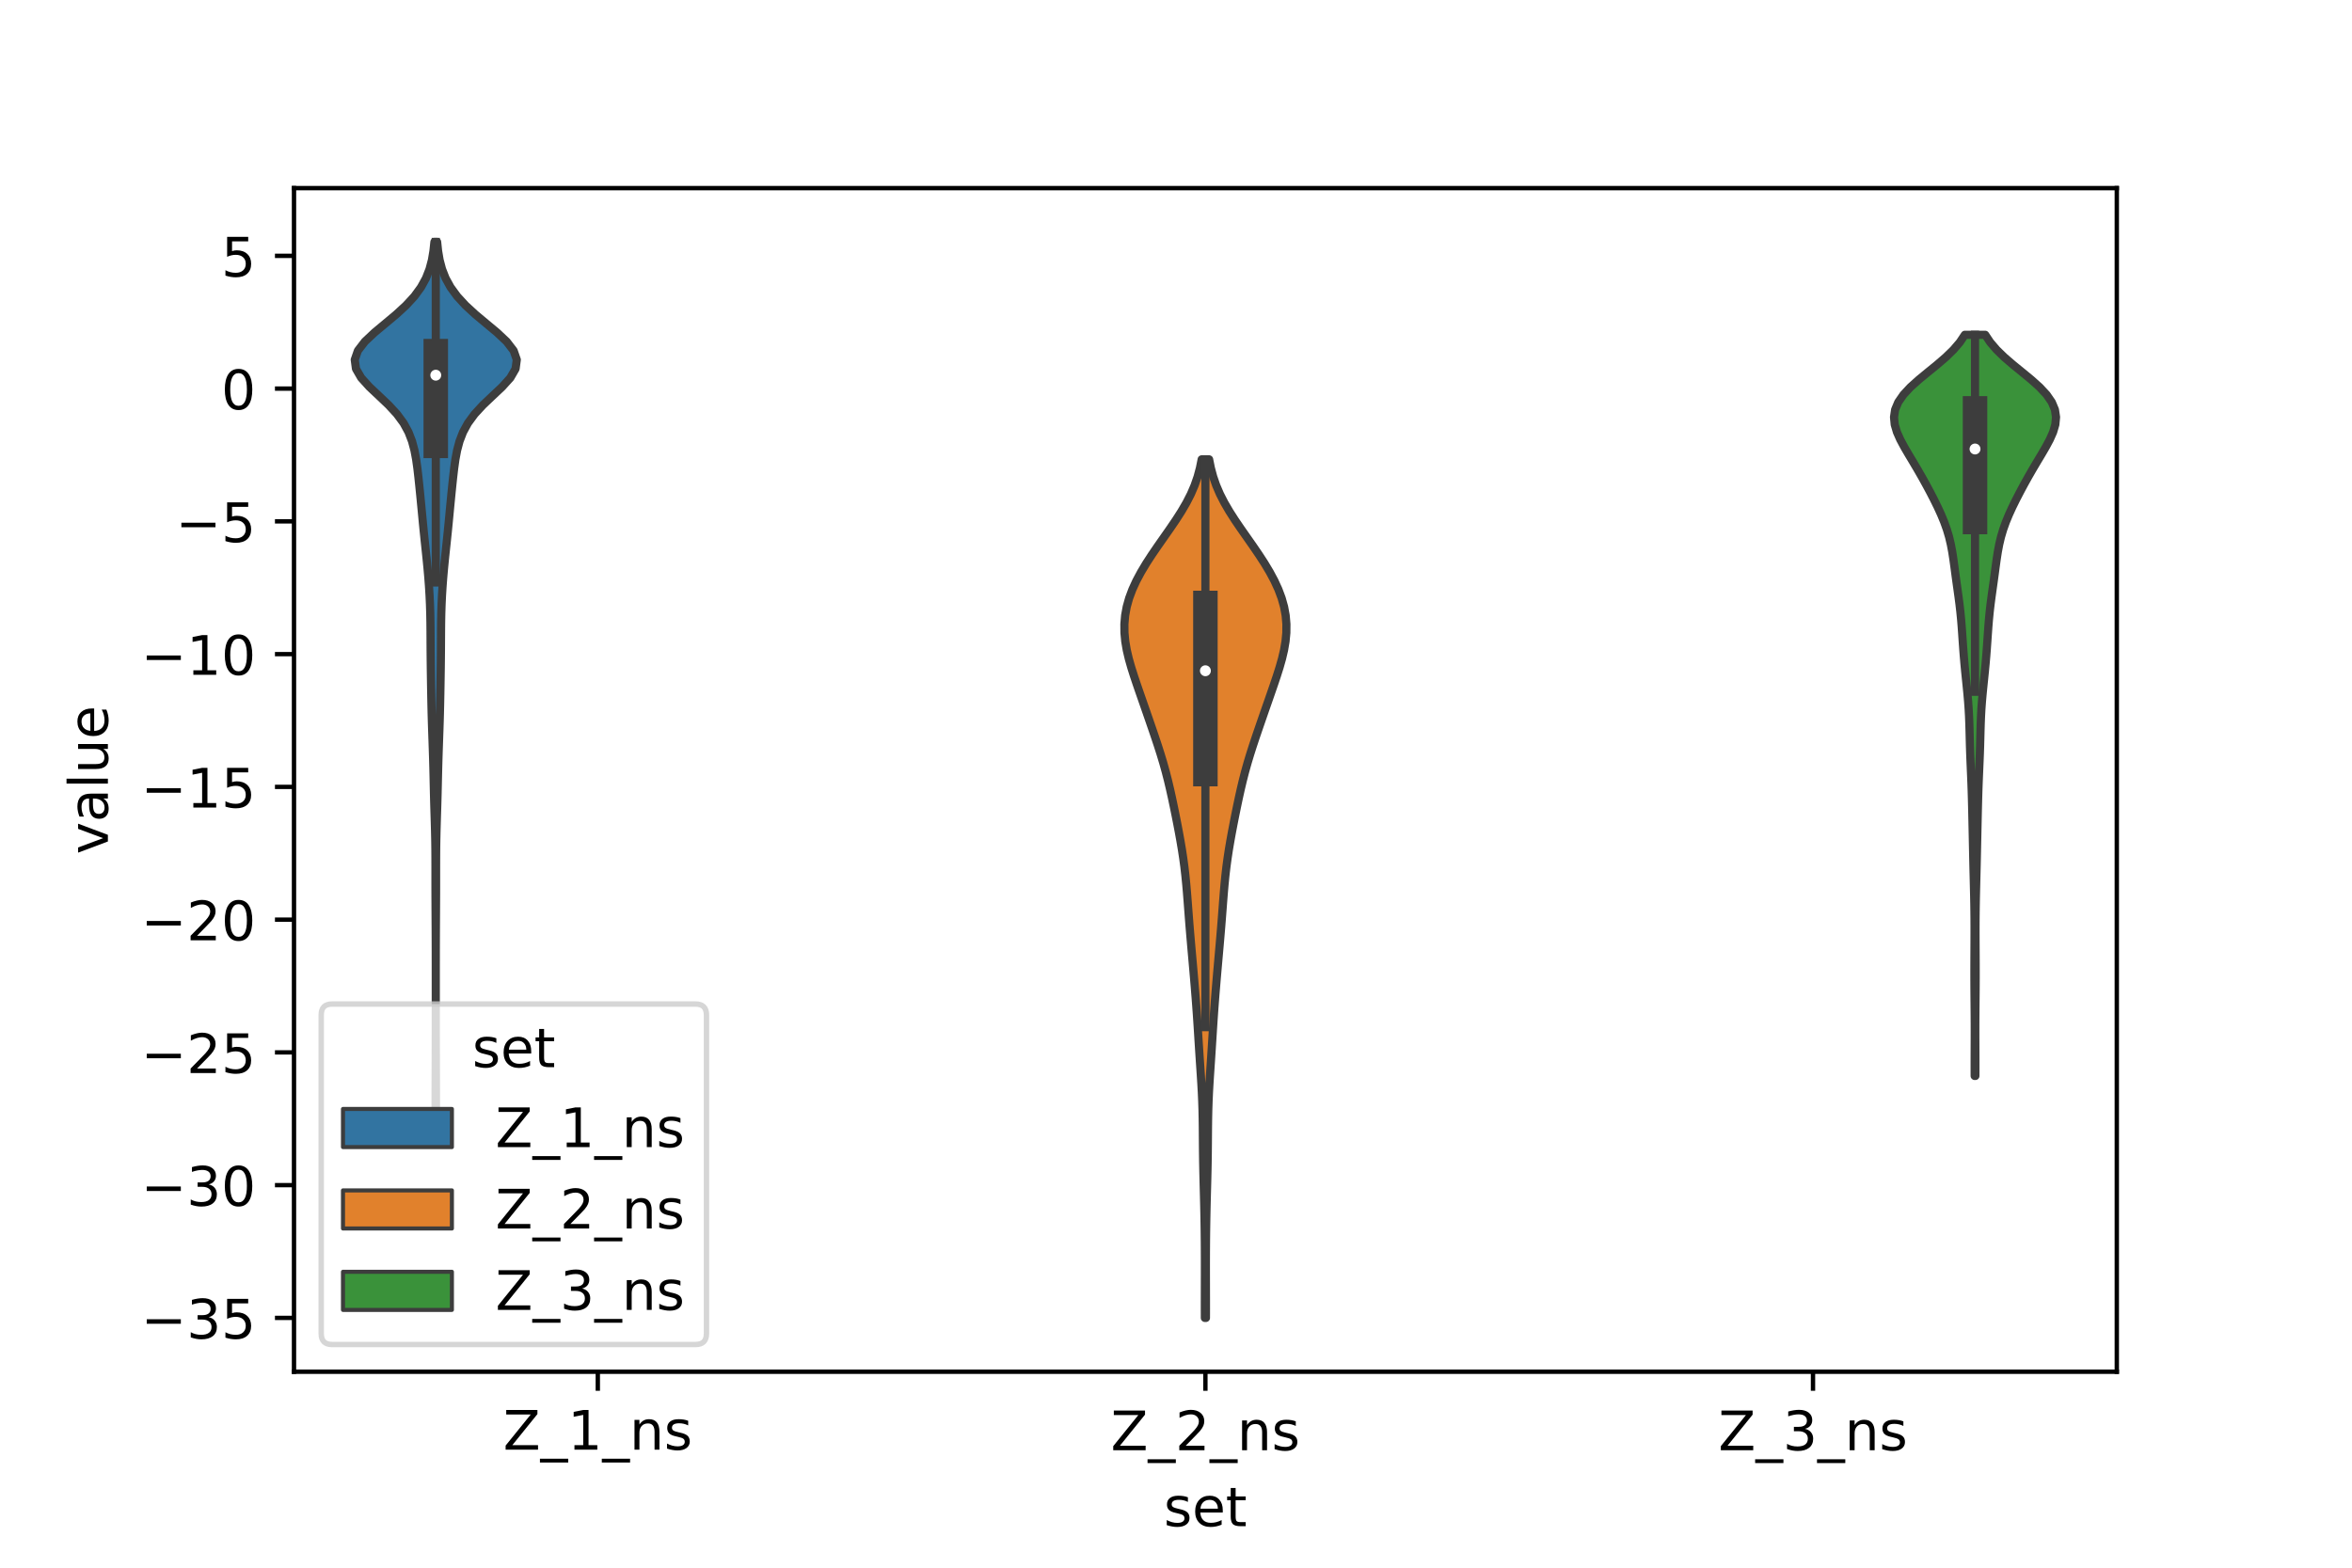 <?xml version="1.0" encoding="utf-8" standalone="no"?>
<!DOCTYPE svg PUBLIC "-//W3C//DTD SVG 1.1//EN"
  "http://www.w3.org/Graphics/SVG/1.1/DTD/svg11.dtd">
<!-- Created with matplotlib (https://matplotlib.org/) -->
<svg height="288pt" version="1.1" viewBox="0 0 432 288" width="432pt" xmlns="http://www.w3.org/2000/svg" xmlns:xlink="http://www.w3.org/1999/xlink">
 <defs>
  <style type="text/css">*{stroke-linecap:butt;stroke-linejoin:round;}</style>
 </defs>
 <g id="figure_1">
  <g id="patch_1">
   <path d="M 0 288 
L 432 288 
L 432 0 
L 0 0 
z
" style="fill:#ffffff;"/>
  </g>
  <g id="axes_1">
   <g id="patch_2">
    <path d="M 54 252 
L 388.8 252 
L 388.8 34.56 
L 54 34.56 
z
" style="fill:#ffffff;"/>
   </g>
   <g id="PolyCollection_1">
    <defs>
     <path d="M 80.076 -78.771 
L 80.004 -78.771 
L 80.001 -80.436 
L 79.999 -82.1 
L 79.999 -83.765 
L 80 -85.429 
L 80.003 -87.094 
L 80.007 -88.758 
L 80.013 -90.423 
L 80.02 -92.087 
L 80.026 -93.752 
L 80.032 -95.416 
L 80.035 -97.081 
L 80.038 -98.745 
L 80.039 -100.41 
L 80.04 -102.074 
L 80.04 -103.739 
L 80.04 -105.403 
L 80.04 -107.067 
L 80.04 -108.732 
L 80.039 -110.396 
L 80.037 -112.061 
L 80.035 -113.725 
L 80.03 -115.39 
L 80.023 -117.054 
L 80.014 -118.719 
L 80.004 -120.383 
L 79.995 -122.048 
L 79.987 -123.712 
L 79.983 -125.377 
L 79.983 -127.041 
L 79.983 -128.706 
L 79.979 -130.37 
L 79.968 -132.035 
L 79.944 -133.699 
L 79.907 -135.364 
L 79.86 -137.028 
L 79.808 -138.693 
L 79.757 -140.357 
L 79.713 -142.022 
L 79.674 -143.686 
L 79.637 -145.351 
L 79.597 -147.015 
L 79.551 -148.68 
L 79.497 -150.344 
L 79.44 -152.009 
L 79.382 -153.673 
L 79.328 -155.338 
L 79.281 -157.002 
L 79.242 -158.667 
L 79.209 -160.331 
L 79.179 -161.996 
L 79.152 -163.66 
L 79.127 -165.325 
L 79.107 -166.989 
L 79.092 -168.654 
L 79.083 -170.318 
L 79.074 -171.983 
L 79.059 -173.647 
L 79.028 -175.312 
L 78.975 -176.976 
L 78.897 -178.641 
L 78.794 -180.305 
L 78.669 -181.97 
L 78.523 -183.634 
L 78.36 -185.299 
L 78.186 -186.963 
L 78.01 -188.628 
L 77.838 -190.292 
L 77.674 -191.957 
L 77.516 -193.621 
L 77.358 -195.286 
L 77.197 -196.95 
L 77.03 -198.615 
L 76.856 -200.279 
L 76.665 -201.944 
L 76.433 -203.608 
L 76.122 -205.273 
L 75.679 -206.937 
L 75.038 -208.602 
L 74.131 -210.266 
L 72.907 -211.931 
L 71.371 -213.595 
L 69.618 -215.26 
L 67.85 -216.924 
L 66.344 -218.589 
L 65.381 -220.253 
L 65.16 -221.918 
L 65.739 -223.582 
L 67.018 -225.247 
L 68.786 -226.911 
L 70.783 -228.576 
L 72.773 -230.24 
L 74.582 -231.905 
L 76.112 -233.569 
L 77.328 -235.234 
L 78.242 -236.898 
L 78.893 -238.563 
L 79.333 -240.227 
L 79.615 -241.892 
L 79.79 -243.556 
L 80.29 -243.556 
L 80.29 -243.556 
L 80.465 -241.892 
L 80.747 -240.227 
L 81.187 -238.563 
L 81.838 -236.898 
L 82.752 -235.234 
L 83.968 -233.569 
L 85.498 -231.905 
L 87.307 -230.24 
L 89.297 -228.576 
L 91.294 -226.911 
L 93.062 -225.247 
L 94.341 -223.582 
L 94.92 -221.918 
L 94.699 -220.253 
L 93.736 -218.589 
L 92.23 -216.924 
L 90.462 -215.26 
L 88.709 -213.595 
L 87.173 -211.931 
L 85.949 -210.266 
L 85.042 -208.602 
L 84.401 -206.937 
L 83.958 -205.273 
L 83.647 -203.608 
L 83.415 -201.944 
L 83.224 -200.279 
L 83.05 -198.615 
L 82.883 -196.95 
L 82.722 -195.286 
L 82.564 -193.621 
L 82.406 -191.957 
L 82.242 -190.292 
L 82.07 -188.628 
L 81.894 -186.963 
L 81.72 -185.299 
L 81.557 -183.634 
L 81.411 -181.97 
L 81.286 -180.305 
L 81.183 -178.641 
L 81.105 -176.976 
L 81.052 -175.312 
L 81.021 -173.647 
L 81.006 -171.983 
L 80.997 -170.318 
L 80.988 -168.654 
L 80.973 -166.989 
L 80.953 -165.325 
L 80.928 -163.66 
L 80.901 -161.996 
L 80.871 -160.331 
L 80.838 -158.667 
L 80.799 -157.002 
L 80.752 -155.338 
L 80.698 -153.673 
L 80.64 -152.009 
L 80.583 -150.344 
L 80.529 -148.68 
L 80.483 -147.015 
L 80.443 -145.351 
L 80.406 -143.686 
L 80.367 -142.022 
L 80.323 -140.357 
L 80.272 -138.693 
L 80.22 -137.028 
L 80.173 -135.364 
L 80.136 -133.699 
L 80.112 -132.035 
L 80.101 -130.37 
L 80.097 -128.706 
L 80.097 -127.041 
L 80.097 -125.377 
L 80.093 -123.712 
L 80.085 -122.048 
L 80.076 -120.383 
L 80.066 -118.719 
L 80.057 -117.054 
L 80.05 -115.39 
L 80.045 -113.725 
L 80.043 -112.061 
L 80.041 -110.396 
L 80.04 -108.732 
L 80.04 -107.067 
L 80.04 -105.403 
L 80.04 -103.739 
L 80.04 -102.074 
L 80.041 -100.41 
L 80.042 -98.745 
L 80.045 -97.081 
L 80.048 -95.416 
L 80.054 -93.752 
L 80.06 -92.087 
L 80.067 -90.423 
L 80.073 -88.758 
L 80.077 -87.094 
L 80.08 -85.429 
L 80.081 -83.765 
L 80.081 -82.1 
L 80.079 -80.436 
L 80.076 -78.771 
z
" id="m7fe24daf0f" style="stroke:#3d3d3d;stroke-width:1.5;"/>
    </defs>
    <g clip-path="url(#p89a2f32781)">
     <use style="fill:#3274a1;stroke:#3d3d3d;stroke-width:1.5;" x="0" xlink:href="#m7fe24daf0f" y="288"/>
    </g>
   </g>
   <g id="PolyCollection_2">
    <defs>
     <path d="M 221.498 -45.884 
L 221.302 -45.884 
L 221.298 -47.477 
L 221.299 -49.07 
L 221.302 -50.663 
L 221.306 -52.257 
L 221.309 -53.85 
L 221.31 -55.443 
L 221.308 -57.036 
L 221.301 -58.629 
L 221.289 -60.223 
L 221.271 -61.816 
L 221.247 -63.409 
L 221.217 -65.002 
L 221.182 -66.595 
L 221.142 -68.189 
L 221.099 -69.782 
L 221.058 -71.375 
L 221.02 -72.968 
L 220.989 -74.562 
L 220.966 -76.155 
L 220.95 -77.748 
L 220.938 -79.341 
L 220.926 -80.934 
L 220.905 -82.528 
L 220.871 -84.121 
L 220.818 -85.714 
L 220.747 -87.307 
L 220.658 -88.9 
L 220.558 -90.494 
L 220.452 -92.087 
L 220.346 -93.68 
L 220.243 -95.273 
L 220.142 -96.867 
L 220.043 -98.46 
L 219.941 -100.053 
L 219.834 -101.646 
L 219.72 -103.239 
L 219.599 -104.833 
L 219.471 -106.426 
L 219.339 -108.019 
L 219.203 -109.612 
L 219.064 -111.206 
L 218.923 -112.799 
L 218.783 -114.392 
L 218.646 -115.985 
L 218.513 -117.578 
L 218.387 -119.172 
L 218.266 -120.765 
L 218.146 -122.358 
L 218.021 -123.951 
L 217.884 -125.544 
L 217.726 -127.138 
L 217.543 -128.731 
L 217.33 -130.324 
L 217.088 -131.917 
L 216.819 -133.511 
L 216.53 -135.104 
L 216.226 -136.697 
L 215.911 -138.29 
L 215.585 -139.883 
L 215.248 -141.477 
L 214.893 -143.07 
L 214.514 -144.663 
L 214.103 -146.256 
L 213.657 -147.85 
L 213.177 -149.443 
L 212.668 -151.036 
L 212.137 -152.629 
L 211.593 -154.222 
L 211.043 -155.816 
L 210.49 -157.409 
L 209.934 -159.002 
L 209.379 -160.595 
L 208.828 -162.188 
L 208.292 -163.782 
L 207.786 -165.375 
L 207.334 -166.968 
L 206.958 -168.561 
L 206.684 -170.155 
L 206.533 -171.748 
L 206.52 -173.341 
L 206.657 -174.934 
L 206.949 -176.527 
L 207.396 -178.121 
L 207.991 -179.714 
L 208.723 -181.307 
L 209.576 -182.9 
L 210.53 -184.494 
L 211.564 -186.087 
L 212.652 -187.68 
L 213.769 -189.273 
L 214.884 -190.866 
L 215.969 -192.46 
L 216.99 -194.053 
L 217.919 -195.646 
L 218.733 -197.239 
L 219.417 -198.832 
L 219.97 -200.426 
L 220.397 -202.019 
L 220.716 -203.612 
L 222.084 -203.612 
L 222.084 -203.612 
L 222.403 -202.019 
L 222.83 -200.426 
L 223.383 -198.832 
L 224.067 -197.239 
L 224.881 -195.646 
L 225.81 -194.053 
L 226.831 -192.46 
L 227.916 -190.866 
L 229.031 -189.273 
L 230.148 -187.68 
L 231.236 -186.087 
L 232.27 -184.494 
L 233.224 -182.9 
L 234.077 -181.307 
L 234.809 -179.714 
L 235.404 -178.121 
L 235.851 -176.527 
L 236.143 -174.934 
L 236.28 -173.341 
L 236.267 -171.748 
L 236.116 -170.155 
L 235.842 -168.561 
L 235.466 -166.968 
L 235.014 -165.375 
L 234.508 -163.782 
L 233.972 -162.188 
L 233.421 -160.595 
L 232.866 -159.002 
L 232.31 -157.409 
L 231.757 -155.816 
L 231.207 -154.222 
L 230.663 -152.629 
L 230.132 -151.036 
L 229.623 -149.443 
L 229.143 -147.85 
L 228.697 -146.256 
L 228.286 -144.663 
L 227.907 -143.07 
L 227.552 -141.477 
L 227.215 -139.883 
L 226.889 -138.29 
L 226.574 -136.697 
L 226.27 -135.104 
L 225.981 -133.511 
L 225.712 -131.917 
L 225.47 -130.324 
L 225.257 -128.731 
L 225.074 -127.138 
L 224.916 -125.544 
L 224.779 -123.951 
L 224.654 -122.358 
L 224.534 -120.765 
L 224.413 -119.172 
L 224.287 -117.578 
L 224.154 -115.985 
L 224.017 -114.392 
L 223.877 -112.799 
L 223.736 -111.206 
L 223.597 -109.612 
L 223.461 -108.019 
L 223.329 -106.426 
L 223.201 -104.833 
L 223.08 -103.239 
L 222.966 -101.646 
L 222.859 -100.053 
L 222.757 -98.46 
L 222.658 -96.867 
L 222.557 -95.273 
L 222.454 -93.68 
L 222.348 -92.087 
L 222.242 -90.494 
L 222.142 -88.9 
L 222.053 -87.307 
L 221.982 -85.714 
L 221.929 -84.121 
L 221.895 -82.528 
L 221.874 -80.934 
L 221.862 -79.341 
L 221.85 -77.748 
L 221.834 -76.155 
L 221.811 -74.562 
L 221.78 -72.968 
L 221.742 -71.375 
L 221.701 -69.782 
L 221.658 -68.189 
L 221.618 -66.595 
L 221.583 -65.002 
L 221.553 -63.409 
L 221.529 -61.816 
L 221.511 -60.223 
L 221.499 -58.629 
L 221.492 -57.036 
L 221.49 -55.443 
L 221.491 -53.85 
L 221.494 -52.257 
L 221.498 -50.663 
L 221.501 -49.07 
L 221.502 -47.477 
L 221.498 -45.884 
z
" id="m1462ea7219" style="stroke:#3d3d3d;stroke-width:1.5;"/>
    </defs>
    <g clip-path="url(#p89a2f32781)">
     <use style="fill:#e1812c;stroke:#3d3d3d;stroke-width:1.5;" x="0" xlink:href="#m1462ea7219" y="288"/>
    </g>
   </g>
   <g id="PolyCollection_3">
    <defs>
     <path d="M 362.827 -90.34 
L 362.693 -90.34 
L 362.69 -91.715 
L 362.69 -93.09 
L 362.694 -94.466 
L 362.699 -95.841 
L 362.705 -97.216 
L 362.707 -98.592 
L 362.705 -99.967 
L 362.698 -101.342 
L 362.687 -102.718 
L 362.674 -104.093 
L 362.661 -105.468 
L 362.651 -106.844 
L 362.645 -108.219 
L 362.644 -109.594 
L 362.647 -110.97 
L 362.653 -112.345 
L 362.66 -113.72 
L 362.667 -115.096 
L 362.671 -116.471 
L 362.671 -117.846 
L 362.664 -119.222 
L 362.65 -120.597 
L 362.629 -121.972 
L 362.602 -123.348 
L 362.569 -124.723 
L 362.535 -126.098 
L 362.5 -127.474 
L 362.466 -128.849 
L 362.435 -130.224 
L 362.406 -131.6 
L 362.377 -132.975 
L 362.348 -134.35 
L 362.319 -135.726 
L 362.289 -137.101 
L 362.259 -138.476 
L 362.227 -139.851 
L 362.192 -141.227 
L 362.152 -142.602 
L 362.104 -143.977 
L 362.049 -145.353 
L 361.99 -146.728 
L 361.931 -148.103 
L 361.877 -149.479 
L 361.831 -150.854 
L 361.794 -152.229 
L 361.759 -153.605 
L 361.719 -154.98 
L 361.665 -156.355 
L 361.591 -157.731 
L 361.492 -159.106 
L 361.373 -160.481 
L 361.238 -161.857 
L 361.097 -163.232 
L 360.957 -164.607 
L 360.826 -165.983 
L 360.707 -167.358 
L 360.601 -168.733 
L 360.504 -170.109 
L 360.41 -171.484 
L 360.312 -172.859 
L 360.2 -174.235 
L 360.066 -175.61 
L 359.908 -176.985 
L 359.729 -178.361 
L 359.538 -179.736 
L 359.345 -181.111 
L 359.158 -182.487 
L 358.976 -183.862 
L 358.788 -185.237 
L 358.576 -186.613 
L 358.317 -187.988 
L 357.991 -189.363 
L 357.582 -190.739 
L 357.09 -192.114 
L 356.521 -193.489 
L 355.89 -194.865 
L 355.212 -196.24 
L 354.501 -197.615 
L 353.763 -198.991 
L 353 -200.366 
L 352.209 -201.741 
L 351.396 -203.117 
L 350.572 -204.492 
L 349.767 -205.867 
L 349.029 -207.243 
L 348.419 -208.618 
L 348.012 -209.993 
L 347.88 -211.369 
L 348.085 -212.744 
L 348.663 -214.119 
L 349.613 -215.495 
L 350.893 -216.87 
L 352.423 -218.245 
L 354.093 -219.621 
L 355.783 -220.996 
L 357.38 -222.371 
L 358.794 -223.747 
L 359.971 -225.122 
L 360.891 -226.497 
L 364.629 -226.497 
L 364.629 -226.497 
L 365.549 -225.122 
L 366.726 -223.747 
L 368.14 -222.371 
L 369.737 -220.996 
L 371.427 -219.621 
L 373.097 -218.245 
L 374.627 -216.87 
L 375.907 -215.495 
L 376.857 -214.119 
L 377.435 -212.744 
L 377.64 -211.369 
L 377.508 -209.993 
L 377.101 -208.618 
L 376.491 -207.243 
L 375.753 -205.867 
L 374.948 -204.492 
L 374.124 -203.117 
L 373.311 -201.741 
L 372.52 -200.366 
L 371.757 -198.991 
L 371.019 -197.615 
L 370.308 -196.24 
L 369.63 -194.865 
L 368.999 -193.489 
L 368.43 -192.114 
L 367.938 -190.739 
L 367.529 -189.363 
L 367.203 -187.988 
L 366.944 -186.613 
L 366.732 -185.237 
L 366.544 -183.862 
L 366.362 -182.487 
L 366.175 -181.111 
L 365.982 -179.736 
L 365.791 -178.361 
L 365.612 -176.985 
L 365.454 -175.61 
L 365.32 -174.235 
L 365.208 -172.859 
L 365.11 -171.484 
L 365.016 -170.109 
L 364.919 -168.733 
L 364.813 -167.358 
L 364.694 -165.983 
L 364.563 -164.607 
L 364.423 -163.232 
L 364.282 -161.857 
L 364.147 -160.481 
L 364.028 -159.106 
L 363.929 -157.731 
L 363.855 -156.355 
L 363.801 -154.98 
L 363.761 -153.605 
L 363.726 -152.229 
L 363.689 -150.854 
L 363.643 -149.479 
L 363.589 -148.103 
L 363.53 -146.728 
L 363.471 -145.353 
L 363.416 -143.977 
L 363.368 -142.602 
L 363.328 -141.227 
L 363.293 -139.851 
L 363.261 -138.476 
L 363.231 -137.101 
L 363.201 -135.726 
L 363.172 -134.35 
L 363.143 -132.975 
L 363.114 -131.6 
L 363.085 -130.224 
L 363.054 -128.849 
L 363.02 -127.474 
L 362.985 -126.098 
L 362.951 -124.723 
L 362.918 -123.348 
L 362.891 -121.972 
L 362.87 -120.597 
L 362.856 -119.222 
L 362.849 -117.846 
L 362.849 -116.471 
L 362.853 -115.096 
L 362.86 -113.72 
L 362.867 -112.345 
L 362.873 -110.97 
L 362.876 -109.594 
L 362.875 -108.219 
L 362.869 -106.844 
L 362.859 -105.468 
L 362.846 -104.093 
L 362.833 -102.718 
L 362.822 -101.342 
L 362.815 -99.967 
L 362.813 -98.592 
L 362.815 -97.216 
L 362.821 -95.841 
L 362.826 -94.466 
L 362.83 -93.09 
L 362.83 -91.715 
L 362.827 -90.34 
z
" id="m9585e9073f" style="stroke:#3d3d3d;stroke-width:1.5;"/>
    </defs>
    <g clip-path="url(#p89a2f32781)">
     <use style="fill:#3a923a;stroke:#3d3d3d;stroke-width:1.5;" x="0" xlink:href="#m9585e9073f" y="288"/>
    </g>
   </g>
   <g id="patch_3">
    <path clip-path="url(#p89a2f32781)" d="M 109.8 71.392 
L 109.8 71.392 
L 109.8 71.392 
L 109.8 71.392 
z
" style="fill:#3274a1;stroke:#3d3d3d;stroke-linejoin:miter;stroke-width:0.75;"/>
   </g>
   <g id="patch_4">
    <path clip-path="url(#p89a2f32781)" d="M 109.8 71.392 
L 109.8 71.392 
L 109.8 71.392 
L 109.8 71.392 
z
" style="fill:#e1812c;stroke:#3d3d3d;stroke-linejoin:miter;stroke-width:0.75;"/>
   </g>
   <g id="patch_5">
    <path clip-path="url(#p89a2f32781)" d="M 109.8 71.392 
L 109.8 71.392 
L 109.8 71.392 
L 109.8 71.392 
z
" style="fill:#3a923a;stroke:#3d3d3d;stroke-linejoin:miter;stroke-width:0.75;"/>
   </g>
   <g id="matplotlib.axis_1">
    <g id="xtick_1">
     <g id="line2d_1">
      <defs>
       <path d="M 0 0 
L 0 3.5 
" id="m6dfef88a58" style="stroke:#000000;stroke-width:0.8;"/>
      </defs>
      <g>
       <use style="stroke:#000000;stroke-width:0.8;" x="109.8" xlink:href="#m6dfef88a58" y="252"/>
      </g>
     </g>
     <g id="text_1">
      <!-- Z_1_ns -->
      <g transform="translate(92.42 266.32)scale(0.1 -0.1)">
       <defs>
        <path d="M 5.609 72.906 
L 62.891 72.906 
L 62.891 65.375 
L 16.797 8.297 
L 64.016 8.297 
L 64.016 0 
L 4.5 0 
L 4.5 7.516 
L 50.594 64.594 
L 5.609 64.594 
z
" id="DejaVuSans-90"/>
        <path d="M 50.984 -16.609 
L 50.984 -23.578 
L -0.984 -23.578 
L -0.984 -16.609 
z
" id="DejaVuSans-95"/>
        <path d="M 12.406 8.297 
L 28.516 8.297 
L 28.516 63.922 
L 10.984 60.406 
L 10.984 69.391 
L 28.422 72.906 
L 38.281 72.906 
L 38.281 8.297 
L 54.391 8.297 
L 54.391 0 
L 12.406 0 
z
" id="DejaVuSans-49"/>
        <path d="M 54.891 33.016 
L 54.891 0 
L 45.906 0 
L 45.906 32.719 
Q 45.906 40.484 42.875 44.328 
Q 39.844 48.188 33.797 48.188 
Q 26.516 48.188 22.312 43.547 
Q 18.109 38.922 18.109 30.906 
L 18.109 0 
L 9.078 0 
L 9.078 54.688 
L 18.109 54.688 
L 18.109 46.188 
Q 21.344 51.125 25.703 53.562 
Q 30.078 56 35.797 56 
Q 45.219 56 50.047 50.172 
Q 54.891 44.344 54.891 33.016 
z
" id="DejaVuSans-110"/>
        <path d="M 44.281 53.078 
L 44.281 44.578 
Q 40.484 46.531 36.375 47.5 
Q 32.281 48.484 27.875 48.484 
Q 21.188 48.484 17.844 46.438 
Q 14.5 44.391 14.5 40.281 
Q 14.5 37.156 16.891 35.375 
Q 19.281 33.594 26.516 31.984 
L 29.594 31.297 
Q 39.156 29.25 43.188 25.516 
Q 47.219 21.781 47.219 15.094 
Q 47.219 7.469 41.188 3.016 
Q 35.156 -1.422 24.609 -1.422 
Q 20.219 -1.422 15.453 -0.562 
Q 10.688 0.297 5.422 2 
L 5.422 11.281 
Q 10.406 8.688 15.234 7.391 
Q 20.062 6.109 24.812 6.109 
Q 31.156 6.109 34.562 8.281 
Q 37.984 10.453 37.984 14.406 
Q 37.984 18.062 35.516 20.016 
Q 33.062 21.969 24.703 23.781 
L 21.578 24.516 
Q 13.234 26.266 9.516 29.906 
Q 5.812 33.547 5.812 39.891 
Q 5.812 47.609 11.281 51.797 
Q 16.75 56 26.812 56 
Q 31.781 56 36.172 55.266 
Q 40.578 54.547 44.281 53.078 
z
" id="DejaVuSans-115"/>
       </defs>
       <use xlink:href="#DejaVuSans-90"/>
       <use x="68.506" xlink:href="#DejaVuSans-95"/>
       <use x="118.506" xlink:href="#DejaVuSans-49"/>
       <use x="182.129" xlink:href="#DejaVuSans-95"/>
       <use x="232.129" xlink:href="#DejaVuSans-110"/>
       <use x="295.508" xlink:href="#DejaVuSans-115"/>
      </g>
     </g>
    </g>
    <g id="xtick_2">
     <g id="line2d_2">
      <g>
       <use style="stroke:#000000;stroke-width:0.8;" x="221.4" xlink:href="#m6dfef88a58" y="252"/>
      </g>
     </g>
     <g id="text_2">
      <!-- Z_2_ns -->
      <g transform="translate(204.02 266.422)scale(0.1 -0.1)">
       <defs>
        <path d="M 19.188 8.297 
L 53.609 8.297 
L 53.609 0 
L 7.328 0 
L 7.328 8.297 
Q 12.938 14.109 22.625 23.891 
Q 32.328 33.688 34.812 36.531 
Q 39.547 41.844 41.422 45.531 
Q 43.312 49.219 43.312 52.781 
Q 43.312 58.594 39.234 62.25 
Q 35.156 65.922 28.609 65.922 
Q 23.969 65.922 18.812 64.312 
Q 13.672 62.703 7.812 59.422 
L 7.812 69.391 
Q 13.766 71.781 18.938 73 
Q 24.125 74.219 28.422 74.219 
Q 39.75 74.219 46.484 68.547 
Q 53.219 62.891 53.219 53.422 
Q 53.219 48.922 51.531 44.891 
Q 49.859 40.875 45.406 35.406 
Q 44.188 33.984 37.641 27.219 
Q 31.109 20.453 19.188 8.297 
z
" id="DejaVuSans-50"/>
       </defs>
       <use xlink:href="#DejaVuSans-90"/>
       <use x="68.506" xlink:href="#DejaVuSans-95"/>
       <use x="118.506" xlink:href="#DejaVuSans-50"/>
       <use x="182.129" xlink:href="#DejaVuSans-95"/>
       <use x="232.129" xlink:href="#DejaVuSans-110"/>
       <use x="295.508" xlink:href="#DejaVuSans-115"/>
      </g>
     </g>
    </g>
    <g id="xtick_3">
     <g id="line2d_3">
      <g>
       <use style="stroke:#000000;stroke-width:0.8;" x="333" xlink:href="#m6dfef88a58" y="252"/>
      </g>
     </g>
     <g id="text_3">
      <!-- Z_3_ns -->
      <g transform="translate(315.62 266.422)scale(0.1 -0.1)">
       <defs>
        <path d="M 40.578 39.312 
Q 47.656 37.797 51.625 33 
Q 55.609 28.219 55.609 21.188 
Q 55.609 10.406 48.188 4.484 
Q 40.766 -1.422 27.094 -1.422 
Q 22.516 -1.422 17.656 -0.516 
Q 12.797 0.391 7.625 2.203 
L 7.625 11.719 
Q 11.719 9.328 16.594 8.109 
Q 21.484 6.891 26.812 6.891 
Q 36.078 6.891 40.938 10.547 
Q 45.797 14.203 45.797 21.188 
Q 45.797 27.641 41.281 31.266 
Q 36.766 34.906 28.719 34.906 
L 20.219 34.906 
L 20.219 43.016 
L 29.109 43.016 
Q 36.375 43.016 40.234 45.922 
Q 44.094 48.828 44.094 54.297 
Q 44.094 59.906 40.109 62.906 
Q 36.141 65.922 28.719 65.922 
Q 24.656 65.922 20.016 65.031 
Q 15.375 64.156 9.812 62.312 
L 9.812 71.094 
Q 15.438 72.656 20.344 73.438 
Q 25.25 74.219 29.594 74.219 
Q 40.828 74.219 47.359 69.109 
Q 53.906 64.016 53.906 55.328 
Q 53.906 49.266 50.438 45.094 
Q 46.969 40.922 40.578 39.312 
z
" id="DejaVuSans-51"/>
       </defs>
       <use xlink:href="#DejaVuSans-90"/>
       <use x="68.506" xlink:href="#DejaVuSans-95"/>
       <use x="118.506" xlink:href="#DejaVuSans-51"/>
       <use x="182.129" xlink:href="#DejaVuSans-95"/>
       <use x="232.129" xlink:href="#DejaVuSans-110"/>
       <use x="295.508" xlink:href="#DejaVuSans-115"/>
      </g>
     </g>
    </g>
    <g id="text_4">
     <!-- set -->
     <g transform="translate(213.759 280.378)scale(0.1 -0.1)">
      <defs>
       <path d="M 56.203 29.594 
L 56.203 25.203 
L 14.891 25.203 
Q 15.484 15.922 20.484 11.062 
Q 25.484 6.203 34.422 6.203 
Q 39.594 6.203 44.453 7.469 
Q 49.312 8.734 54.109 11.281 
L 54.109 2.781 
Q 49.266 0.734 44.188 -0.344 
Q 39.109 -1.422 33.891 -1.422 
Q 20.797 -1.422 13.156 6.188 
Q 5.516 13.812 5.516 26.812 
Q 5.516 40.234 12.766 48.109 
Q 20.016 56 32.328 56 
Q 43.359 56 49.781 48.891 
Q 56.203 41.797 56.203 29.594 
z
M 47.219 32.234 
Q 47.125 39.594 43.094 43.984 
Q 39.062 48.391 32.422 48.391 
Q 24.906 48.391 20.391 44.141 
Q 15.875 39.891 15.188 32.172 
z
" id="DejaVuSans-101"/>
       <path d="M 18.312 70.219 
L 18.312 54.688 
L 36.812 54.688 
L 36.812 47.703 
L 18.312 47.703 
L 18.312 18.016 
Q 18.312 11.328 20.141 9.422 
Q 21.969 7.516 27.594 7.516 
L 36.812 7.516 
L 36.812 0 
L 27.594 0 
Q 17.188 0 13.234 3.875 
Q 9.281 7.766 9.281 18.016 
L 9.281 47.703 
L 2.688 47.703 
L 2.688 54.688 
L 9.281 54.688 
L 9.281 70.219 
z
" id="DejaVuSans-116"/>
      </defs>
      <use xlink:href="#DejaVuSans-115"/>
      <use x="52.1" xlink:href="#DejaVuSans-101"/>
      <use x="113.623" xlink:href="#DejaVuSans-116"/>
     </g>
    </g>
   </g>
   <g id="matplotlib.axis_2">
    <g id="ytick_1">
     <g id="line2d_4">
      <defs>
       <path d="M 0 0 
L -3.5 0 
" id="m5bc7302673" style="stroke:#000000;stroke-width:0.8;"/>
      </defs>
      <g>
       <use style="stroke:#000000;stroke-width:0.8;" x="54" xlink:href="#m5bc7302673" y="242.109"/>
      </g>
     </g>
     <g id="text_5">
      <!-- −35 -->
      <g transform="translate(25.895 245.908)scale(0.1 -0.1)">
       <defs>
        <path d="M 10.594 35.5 
L 73.188 35.5 
L 73.188 27.203 
L 10.594 27.203 
z
" id="DejaVuSans-8722"/>
        <path d="M 10.797 72.906 
L 49.516 72.906 
L 49.516 64.594 
L 19.828 64.594 
L 19.828 46.734 
Q 21.969 47.469 24.109 47.828 
Q 26.266 48.188 28.422 48.188 
Q 40.625 48.188 47.75 41.5 
Q 54.891 34.812 54.891 23.391 
Q 54.891 11.625 47.562 5.094 
Q 40.234 -1.422 26.906 -1.422 
Q 22.312 -1.422 17.547 -0.641 
Q 12.797 0.141 7.719 1.703 
L 7.719 11.625 
Q 12.109 9.234 16.797 8.062 
Q 21.484 6.891 26.703 6.891 
Q 35.156 6.891 40.078 11.328 
Q 45.016 15.766 45.016 23.391 
Q 45.016 31 40.078 35.438 
Q 35.156 39.891 26.703 39.891 
Q 22.75 39.891 18.812 39.016 
Q 14.891 38.141 10.797 36.281 
z
" id="DejaVuSans-53"/>
       </defs>
       <use xlink:href="#DejaVuSans-8722"/>
       <use x="83.789" xlink:href="#DejaVuSans-51"/>
       <use x="147.412" xlink:href="#DejaVuSans-53"/>
      </g>
     </g>
    </g>
    <g id="ytick_2">
     <g id="line2d_5">
      <g>
       <use style="stroke:#000000;stroke-width:0.8;" x="54" xlink:href="#m5bc7302673" y="217.72"/>
      </g>
     </g>
     <g id="text_6">
      <!-- −30 -->
      <g transform="translate(25.895 221.52)scale(0.1 -0.1)">
       <defs>
        <path d="M 31.781 66.406 
Q 24.172 66.406 20.328 58.906 
Q 16.5 51.422 16.5 36.375 
Q 16.5 21.391 20.328 13.891 
Q 24.172 6.391 31.781 6.391 
Q 39.453 6.391 43.281 13.891 
Q 47.125 21.391 47.125 36.375 
Q 47.125 51.422 43.281 58.906 
Q 39.453 66.406 31.781 66.406 
z
M 31.781 74.219 
Q 44.047 74.219 50.516 64.516 
Q 56.984 54.828 56.984 36.375 
Q 56.984 17.969 50.516 8.266 
Q 44.047 -1.422 31.781 -1.422 
Q 19.531 -1.422 13.062 8.266 
Q 6.594 17.969 6.594 36.375 
Q 6.594 54.828 13.062 64.516 
Q 19.531 74.219 31.781 74.219 
z
" id="DejaVuSans-48"/>
       </defs>
       <use xlink:href="#DejaVuSans-8722"/>
       <use x="83.789" xlink:href="#DejaVuSans-51"/>
       <use x="147.412" xlink:href="#DejaVuSans-48"/>
      </g>
     </g>
    </g>
    <g id="ytick_3">
     <g id="line2d_6">
      <g>
       <use style="stroke:#000000;stroke-width:0.8;" x="54" xlink:href="#m5bc7302673" y="193.332"/>
      </g>
     </g>
     <g id="text_7">
      <!-- −25 -->
      <g transform="translate(25.895 197.132)scale(0.1 -0.1)">
       <use xlink:href="#DejaVuSans-8722"/>
       <use x="83.789" xlink:href="#DejaVuSans-50"/>
       <use x="147.412" xlink:href="#DejaVuSans-53"/>
      </g>
     </g>
    </g>
    <g id="ytick_4">
     <g id="line2d_7">
      <g>
       <use style="stroke:#000000;stroke-width:0.8;" x="54" xlink:href="#m5bc7302673" y="168.944"/>
      </g>
     </g>
     <g id="text_8">
      <!-- −20 -->
      <g transform="translate(25.895 172.743)scale(0.1 -0.1)">
       <use xlink:href="#DejaVuSans-8722"/>
       <use x="83.789" xlink:href="#DejaVuSans-50"/>
       <use x="147.412" xlink:href="#DejaVuSans-48"/>
      </g>
     </g>
    </g>
    <g id="ytick_5">
     <g id="line2d_8">
      <g>
       <use style="stroke:#000000;stroke-width:0.8;" x="54" xlink:href="#m5bc7302673" y="144.556"/>
      </g>
     </g>
     <g id="text_9">
      <!-- −15 -->
      <g transform="translate(25.895 148.355)scale(0.1 -0.1)">
       <use xlink:href="#DejaVuSans-8722"/>
       <use x="83.789" xlink:href="#DejaVuSans-49"/>
       <use x="147.412" xlink:href="#DejaVuSans-53"/>
      </g>
     </g>
    </g>
    <g id="ytick_6">
     <g id="line2d_9">
      <g>
       <use style="stroke:#000000;stroke-width:0.8;" x="54" xlink:href="#m5bc7302673" y="120.168"/>
      </g>
     </g>
     <g id="text_10">
      <!-- −10 -->
      <g transform="translate(25.895 123.967)scale(0.1 -0.1)">
       <use xlink:href="#DejaVuSans-8722"/>
       <use x="83.789" xlink:href="#DejaVuSans-49"/>
       <use x="147.412" xlink:href="#DejaVuSans-48"/>
      </g>
     </g>
    </g>
    <g id="ytick_7">
     <g id="line2d_10">
      <g>
       <use style="stroke:#000000;stroke-width:0.8;" x="54" xlink:href="#m5bc7302673" y="95.78"/>
      </g>
     </g>
     <g id="text_11">
      <!-- −5 -->
      <g transform="translate(32.258 99.579)scale(0.1 -0.1)">
       <use xlink:href="#DejaVuSans-8722"/>
       <use x="83.789" xlink:href="#DejaVuSans-53"/>
      </g>
     </g>
    </g>
    <g id="ytick_8">
     <g id="line2d_11">
      <g>
       <use style="stroke:#000000;stroke-width:0.8;" x="54" xlink:href="#m5bc7302673" y="71.392"/>
      </g>
     </g>
     <g id="text_12">
      <!-- 0 -->
      <g transform="translate(40.638 75.191)scale(0.1 -0.1)">
       <use xlink:href="#DejaVuSans-48"/>
      </g>
     </g>
    </g>
    <g id="ytick_9">
     <g id="line2d_12">
      <g>
       <use style="stroke:#000000;stroke-width:0.8;" x="54" xlink:href="#m5bc7302673" y="47.003"/>
      </g>
     </g>
     <g id="text_13">
      <!-- 5 -->
      <g transform="translate(40.638 50.803)scale(0.1 -0.1)">
       <use xlink:href="#DejaVuSans-53"/>
      </g>
     </g>
    </g>
    <g id="text_14">
     <!-- value -->
     <g transform="translate(19.816 156.938)rotate(-90)scale(0.1 -0.1)">
      <defs>
       <path d="M 2.984 54.688 
L 12.5 54.688 
L 29.594 8.797 
L 46.688 54.688 
L 56.203 54.688 
L 35.688 0 
L 23.484 0 
z
" id="DejaVuSans-118"/>
       <path d="M 34.281 27.484 
Q 23.391 27.484 19.188 25 
Q 14.984 22.516 14.984 16.5 
Q 14.984 11.719 18.141 8.906 
Q 21.297 6.109 26.703 6.109 
Q 34.188 6.109 38.703 11.406 
Q 43.219 16.703 43.219 25.484 
L 43.219 27.484 
z
M 52.203 31.203 
L 52.203 0 
L 43.219 0 
L 43.219 8.297 
Q 40.141 3.328 35.547 0.953 
Q 30.953 -1.422 24.312 -1.422 
Q 15.922 -1.422 10.953 3.297 
Q 6 8.016 6 15.922 
Q 6 25.141 12.172 29.828 
Q 18.359 34.516 30.609 34.516 
L 43.219 34.516 
L 43.219 35.406 
Q 43.219 41.609 39.141 45 
Q 35.062 48.391 27.688 48.391 
Q 23 48.391 18.547 47.266 
Q 14.109 46.141 10.016 43.891 
L 10.016 52.203 
Q 14.938 54.109 19.578 55.047 
Q 24.219 56 28.609 56 
Q 40.484 56 46.344 49.844 
Q 52.203 43.703 52.203 31.203 
z
" id="DejaVuSans-97"/>
       <path d="M 9.422 75.984 
L 18.406 75.984 
L 18.406 0 
L 9.422 0 
z
" id="DejaVuSans-108"/>
       <path d="M 8.5 21.578 
L 8.5 54.688 
L 17.484 54.688 
L 17.484 21.922 
Q 17.484 14.156 20.5 10.266 
Q 23.531 6.391 29.594 6.391 
Q 36.859 6.391 41.078 11.031 
Q 45.312 15.672 45.312 23.688 
L 45.312 54.688 
L 54.297 54.688 
L 54.297 0 
L 45.312 0 
L 45.312 8.406 
Q 42.047 3.422 37.719 1 
Q 33.406 -1.422 27.688 -1.422 
Q 18.266 -1.422 13.375 4.438 
Q 8.5 10.297 8.5 21.578 
z
M 31.109 56 
z
" id="DejaVuSans-117"/>
      </defs>
      <use xlink:href="#DejaVuSans-118"/>
      <use x="59.18" xlink:href="#DejaVuSans-97"/>
      <use x="120.459" xlink:href="#DejaVuSans-108"/>
      <use x="148.242" xlink:href="#DejaVuSans-117"/>
      <use x="211.621" xlink:href="#DejaVuSans-101"/>
     </g>
    </g>
   </g>
   <g id="line2d_13">
    <path clip-path="url(#p89a2f32781)" d="M 80.04 107.003 
L 80.04 44.444 
" style="fill:none;stroke:#3d3d3d;stroke-linecap:square;stroke-width:1.5;"/>
   </g>
   <g id="line2d_14">
    <path clip-path="url(#p89a2f32781)" d="M 80.04 81.918 
L 80.04 64.499 
" style="fill:none;stroke:#3d3d3d;stroke-linecap:square;stroke-width:4.5;"/>
   </g>
   <g id="line2d_15">
    <path clip-path="url(#p89a2f32781)" d="M 221.4 188.7 
L 221.4 84.388 
" style="fill:none;stroke:#3d3d3d;stroke-linecap:square;stroke-width:1.5;"/>
   </g>
   <g id="line2d_16">
    <path clip-path="url(#p89a2f32781)" d="M 221.4 142.21 
L 221.4 110.765 
" style="fill:none;stroke:#3d3d3d;stroke-linecap:square;stroke-width:4.5;"/>
   </g>
   <g id="line2d_17">
    <path clip-path="url(#p89a2f32781)" d="M 362.76 127.093 
L 362.76 61.503 
" style="fill:none;stroke:#3d3d3d;stroke-linecap:square;stroke-width:1.5;"/>
   </g>
   <g id="line2d_18">
    <path clip-path="url(#p89a2f32781)" d="M 362.76 95.898 
L 362.76 75.016 
" style="fill:none;stroke:#3d3d3d;stroke-linecap:square;stroke-width:4.5;"/>
   </g>
   <g id="patch_6">
    <path d="M 54 252 
L 54 34.56 
" style="fill:none;stroke:#000000;stroke-linecap:square;stroke-linejoin:miter;stroke-width:0.8;"/>
   </g>
   <g id="patch_7">
    <path d="M 388.8 252 
L 388.8 34.56 
" style="fill:none;stroke:#000000;stroke-linecap:square;stroke-linejoin:miter;stroke-width:0.8;"/>
   </g>
   <g id="patch_8">
    <path d="M 54 252 
L 388.8 252 
" style="fill:none;stroke:#000000;stroke-linecap:square;stroke-linejoin:miter;stroke-width:0.8;"/>
   </g>
   <g id="patch_9">
    <path d="M 54 34.56 
L 388.8 34.56 
" style="fill:none;stroke:#000000;stroke-linecap:square;stroke-linejoin:miter;stroke-width:0.8;"/>
   </g>
   <g id="PathCollection_1">
    <defs>
     <path d="M 0 1.5 
C 0.398 1.5 0.779 1.342 1.061 1.061 
C 1.342 0.779 1.5 0.398 1.5 0 
C 1.5 -0.398 1.342 -0.779 1.061 -1.061 
C 0.779 -1.342 0.398 -1.5 0 -1.5 
C -0.398 -1.5 -0.779 -1.342 -1.061 -1.061 
C -1.342 -0.779 -1.5 -0.398 -1.5 0 
C -1.5 0.398 -1.342 0.779 -1.061 1.061 
C -0.779 1.342 -0.398 1.5 0 1.5 
z
" id="me0c29cf528" style="stroke:#3d3d3d;"/>
    </defs>
    <g clip-path="url(#p89a2f32781)">
     <use style="fill:#ffffff;stroke:#3d3d3d;" x="80.04" xlink:href="#me0c29cf528" y="68.925"/>
    </g>
   </g>
   <g id="PathCollection_2">
    <g clip-path="url(#p89a2f32781)">
     <use style="fill:#ffffff;stroke:#3d3d3d;" x="221.4" xlink:href="#me0c29cf528" y="123.225"/>
    </g>
   </g>
   <g id="PathCollection_3">
    <g clip-path="url(#p89a2f32781)">
     <use style="fill:#ffffff;stroke:#3d3d3d;" x="362.76" xlink:href="#me0c29cf528" y="82.486"/>
    </g>
   </g>
   <g id="legend_1">
    <g id="patch_10">
     <path d="M 61 247 
L 127.759 247 
Q 129.759 247 129.759 245 
L 129.759 186.453 
Q 129.759 184.453 127.759 184.453 
L 61 184.453 
Q 59 184.453 59 186.453 
L 59 245 
Q 59 247 61 247 
z
" style="fill:#ffffff;opacity:0.8;stroke:#cccccc;stroke-linejoin:miter;"/>
    </g>
    <g id="text_15">
     <!-- set -->
     <g transform="translate(86.738 196.052)scale(0.1 -0.1)">
      <use xlink:href="#DejaVuSans-115"/>
      <use x="52.1" xlink:href="#DejaVuSans-101"/>
      <use x="113.623" xlink:href="#DejaVuSans-116"/>
     </g>
    </g>
    <g id="patch_11">
     <path d="M 63 210.73 
L 83 210.73 
L 83 203.73 
L 63 203.73 
z
" style="fill:#3274a1;stroke:#3d3d3d;stroke-linejoin:miter;stroke-width:0.75;"/>
    </g>
    <g id="text_16">
     <!-- Z_1_ns -->
     <g transform="translate(91 210.73)scale(0.1 -0.1)">
      <use xlink:href="#DejaVuSans-90"/>
      <use x="68.506" xlink:href="#DejaVuSans-95"/>
      <use x="118.506" xlink:href="#DejaVuSans-49"/>
      <use x="182.129" xlink:href="#DejaVuSans-95"/>
      <use x="232.129" xlink:href="#DejaVuSans-110"/>
      <use x="295.508" xlink:href="#DejaVuSans-115"/>
     </g>
    </g>
    <g id="patch_12">
     <path d="M 63 225.686 
L 83 225.686 
L 83 218.686 
L 63 218.686 
z
" style="fill:#e1812c;stroke:#3d3d3d;stroke-linejoin:miter;stroke-width:0.75;"/>
    </g>
    <g id="text_17">
     <!-- Z_2_ns -->
     <g transform="translate(91 225.686)scale(0.1 -0.1)">
      <use xlink:href="#DejaVuSans-90"/>
      <use x="68.506" xlink:href="#DejaVuSans-95"/>
      <use x="118.506" xlink:href="#DejaVuSans-50"/>
      <use x="182.129" xlink:href="#DejaVuSans-95"/>
      <use x="232.129" xlink:href="#DejaVuSans-110"/>
      <use x="295.508" xlink:href="#DejaVuSans-115"/>
     </g>
    </g>
    <g id="patch_13">
     <path d="M 63 240.642 
L 83 240.642 
L 83 233.642 
L 63 233.642 
z
" style="fill:#3a923a;stroke:#3d3d3d;stroke-linejoin:miter;stroke-width:0.75;"/>
    </g>
    <g id="text_18">
     <!-- Z_3_ns -->
     <g transform="translate(91 240.642)scale(0.1 -0.1)">
      <use xlink:href="#DejaVuSans-90"/>
      <use x="68.506" xlink:href="#DejaVuSans-95"/>
      <use x="118.506" xlink:href="#DejaVuSans-51"/>
      <use x="182.129" xlink:href="#DejaVuSans-95"/>
      <use x="232.129" xlink:href="#DejaVuSans-110"/>
      <use x="295.508" xlink:href="#DejaVuSans-115"/>
     </g>
    </g>
   </g>
  </g>
 </g>
 <defs>
  <clipPath id="p89a2f32781">
   <rect height="217.44" width="334.8" x="54" y="34.56"/>
  </clipPath>
 </defs>
</svg>
